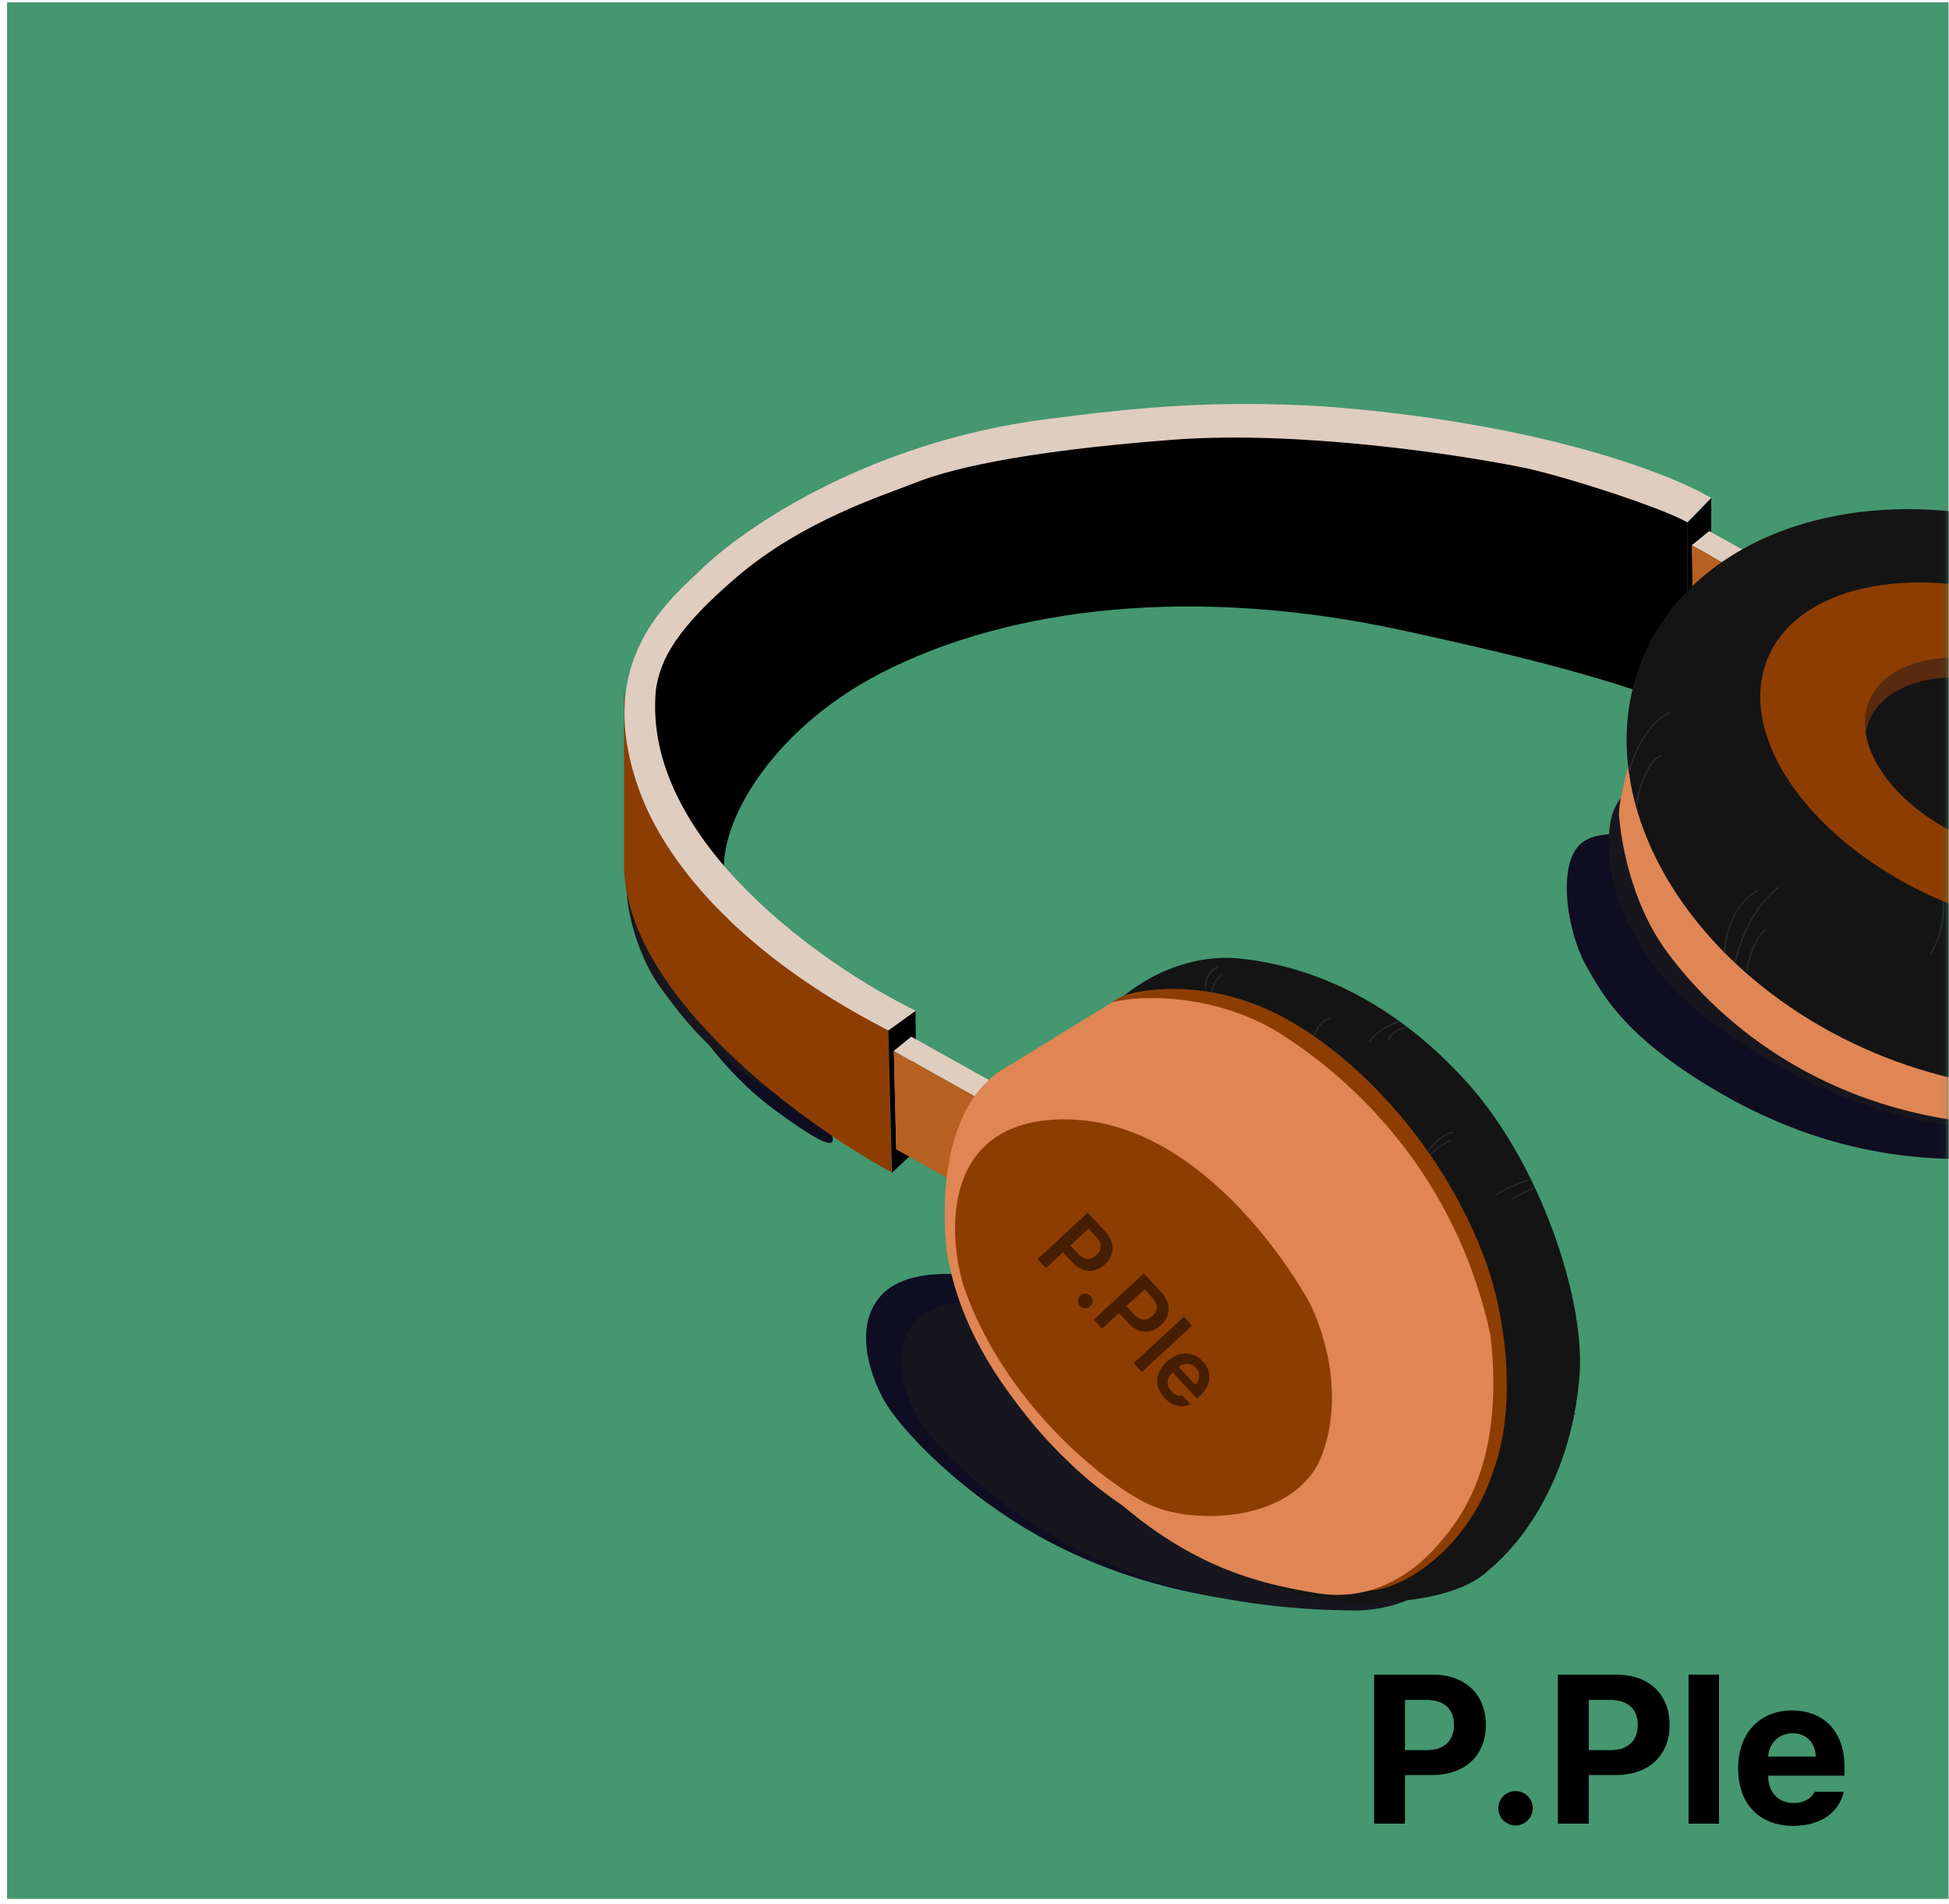 <svg width="259" height="253" viewBox="0 0 259 253" fill="none" xmlns="http://www.w3.org/2000/svg">
<rect x="0.939" y="0.311" width="258" height="252" fill="#44976F"/>
<mask id="mask0_503_16039" style="mask-type:alpha" maskUnits="userSpaceOnUse" x="0" y="0" width="259" height="253">
<rect x="0.939" y="0.311" width="258" height="252" fill="#D69F5E"/>
</mask>
<g mask="url(#mask0_503_16039)">
<path d="M140.11 205.218C154.175 212.451 168.875 213.563 178.21 213.563C185.99 213.123 188.833 209.397 188.572 207.782C188.096 204.85 189.128 203.022 185.08 198.626C181.033 194.23 157.451 179.211 146.012 174.266C134.573 169.321 122.068 167.192 117.327 171.885C114.037 175.141 114.679 180.76 117.327 185.792C119.38 189.7 128.11 199.047 140.11 205.218Z" fill="#0F0D22"/>
<path d="M226.608 144.05C244.235 154.955 258.681 153.998 264.88 153.998C275.406 153.674 278.883 148.978 278.64 147.565C278.2 145.002 279.156 143.403 275.406 139.559C271.655 135.715 249.806 122.583 239.207 118.259L239.159 118.239C228.565 113.917 214.348 108.116 209.962 112.213C206.914 115.061 208.284 123.845 210.737 128.246C213.19 132.646 216.114 137.558 226.608 144.05Z" fill="#0F0D22"/>
<path d="M91.956 135.87C89.753 132.887 87.182 126.727 87.182 121.074C87.479 113.29 89.529 118.314 91.084 118.314C92.638 118.314 96.205 124.79 97.241 130.259C98.278 135.729 122.907 162.256 102.836 147.399C97.614 143.534 94.126 138.81 91.986 135.911L91.956 135.87Z" fill="#0F0D22"/>
<path d="M135.502 172.355L141.033 164.543L144.098 166.713C145.873 167.969 146.117 169.787 145.028 171.324C143.924 172.883 142.128 173.224 140.326 171.948L138.923 170.955L137.12 173.501L135.502 172.355ZM139.848 169.649L140.992 170.459C141.952 171.139 142.803 170.932 143.356 170.14C143.911 169.367 143.812 168.511 142.856 167.826L141.712 167.016L139.848 169.649Z" fill="#AAA0E7"/>
<path d="M142.857 177.709C142.35 177.349 142.226 176.654 142.592 176.16C142.933 175.656 143.629 175.542 144.133 175.907C144.617 176.241 144.746 176.94 144.394 177.436C144.039 177.938 143.337 178.048 142.857 177.709Z" fill="#AAA0E7"/>
<path d="M145.138 179.178L150.669 171.365L153.733 173.535C155.508 174.792 155.753 176.609 154.664 178.147C153.56 179.706 151.764 180.046 149.962 178.77L148.559 177.777L146.756 180.324L145.138 179.178ZM149.484 176.471L150.627 177.281C151.588 177.961 152.439 177.754 152.991 176.963C153.547 176.189 153.448 175.334 152.492 174.648L151.348 173.839L149.484 176.471Z" fill="#AAA0E7"/>
<path d="M159.118 177.348L153.586 185.16L151.989 184.029L157.521 176.217L159.118 177.348Z" fill="#AAA0E7"/>
<path d="M157.398 188.036C155.605 186.759 155.326 184.82 156.645 182.968C157.919 181.156 159.903 180.722 161.619 181.937C163.157 183.026 163.683 184.857 162.269 186.853L161.949 187.306L157.945 184.471C157.319 185.356 157.456 186.272 158.278 186.862C158.827 187.242 159.383 187.28 159.788 187.04L161.309 188.117C160.315 189.041 158.847 189.055 157.398 188.036ZM158.656 183.468L161.148 185.233C161.647 184.517 161.519 183.657 160.803 183.158C160.073 182.633 159.166 182.817 158.656 183.468Z" fill="#AAA0E7"/>
<path d="M143.902 206.25C157.48 212.959 171.671 213.99 180.684 213.991C188.194 213.582 190.94 210.126 190.687 208.628C190.228 205.908 191.224 204.212 187.317 200.135C183.409 196.057 160.643 182.126 149.599 177.539C138.556 172.952 126.483 170.978 121.906 175.33C118.73 178.351 119.35 183.563 121.906 188.231C123.888 191.855 132.316 200.525 143.902 206.25Z" fill="#17161E"/>
<path d="M232.954 139.63C251.32 151.197 266.373 150.183 272.832 150.183C283.799 149.839 287.422 144.857 287.169 143.359C286.711 140.639 287.706 138.943 283.799 134.865C279.891 130.788 257.125 116.857 246.081 112.27L246.031 112.249C234.993 107.664 220.18 101.511 215.61 105.857C212.433 108.877 213.861 118.196 216.417 122.864C218.974 127.533 222.019 132.743 232.954 139.63Z" fill="#17161E"/>
<path d="M87.509 130.834C85.528 128.074 83.215 122.375 83.215 117.145C83.483 109.943 85.327 114.591 86.725 114.591C88.123 114.591 91.332 120.583 92.264 125.643C93.196 130.704 115.352 155.247 97.297 141.501C92.6 137.925 89.462 133.554 87.536 130.872L87.509 130.834Z" fill="#17161E"/>
<path d="M82.928 115.643C83.726 132.714 106.971 149.52 118.493 155.79L118.032 136.45C114.218 133.816 105.449 128.63 94.643 119.004C85.998 111.304 83.231 97.573 82.928 91.67V115.643Z" fill="#8D3D02"/>
<path d="M118.526 155.818L118.049 136.919L121.659 134.299L121.856 152.724L118.526 155.818Z" fill="black"/>
<path d="M119.104 152.734L118.785 139.647L121.104 137.75L121.281 150.762L119.104 152.734Z" fill="#A3A3A3"/>
<path d="M119.104 152.728L118.785 139.641L129.699 145.743L128.162 157.796L119.104 152.728Z" fill="#B66021"/>
<path d="M253.261 77.362C253.277 75.901 252.988 72.531 251.703 70.74" stroke="#29292C" stroke-width="0.2" stroke-linecap="round"/>
<path d="M254.136 77.119C254.444 75.48 254.701 71.549 253.26 68.939" stroke="#29292C" stroke-width="0.2" stroke-linecap="round"/>
<path d="M197.712 208.473C197.228 208.819 195.763 209.192 193.771 207.92" stroke="#29292C" stroke-width="0.2" stroke-linecap="round"/>
<path d="M199.048 207.332C198.584 207.582 197.401 207.839 196.379 206.865" stroke="#29292C" stroke-width="0.2" stroke-linecap="round"/>
<path d="M209.206 187.883C208.51 188.057 206.443 188.3 203.75 187.883" stroke="#29292C" stroke-width="0.2" stroke-linecap="round"/>
<path d="M209.376 186.492C208.642 186.685 206.72 186.956 204.908 186.492" stroke="#29292C" stroke-width="0.2" stroke-linecap="round"/>
<path d="M197.525 198.504C197.962 199.26 199.28 200.849 201.063 201.157" stroke="#29292C" stroke-width="0.2" stroke-linecap="round"/>
<path d="M197.943 197.619C198.2 198.234 199.12 199.518 200.75 199.734" stroke="#29292C" stroke-width="0.2" stroke-linecap="round"/>
<path d="M164.828 127.374C156.761 126.521 150.077 131.289 147.744 133.78C154.309 154.939 163.077 198.991 164.026 205.541C165.213 213.727 190.381 215.456 197.619 208.812C203.519 204.014 209.041 194.741 209.913 182.544C210.625 172.583 204.693 154.781 195.201 144.103C185.71 133.425 174.913 128.441 164.828 127.374Z" fill="#141414"/>
<path d="M150.291 132.007C146.795 132.875 146.552 135.096 145.416 136.554C156.417 161.128 176.628 210.024 180.23 211.156C184.733 212.572 194.998 206.464 198.485 195.319C201.619 186.699 200.097 174.864 197.433 167.598C192.285 153.556 181.825 141.675 171.538 135.724C161.054 129.66 151.843 131.621 150.291 132.007Z" fill="#8D3D02"/>
<path d="M147.799 133.175L132.512 142.56C132.371 155.952 134.465 185.214 143.98 195.13C155.872 207.525 166.174 210.289 175.135 211.713C184.097 213.137 189.765 206.873 191.457 204.844L191.505 204.786C193.908 201.905 200.028 194.566 198.069 177.398C193.432 156.008 179.853 143.574 170.41 137.511C162.045 132.139 151.971 132.084 147.799 133.175Z" fill="#DF8654"/>
<path d="M129.833 145.812L118.785 139.647L121.104 137.75L132.01 143.84L129.833 145.812Z" fill="#DFCDBF"/>
<path d="M224.274 94.367L224.27 69.38L227.4 66.174L227.404 91.413L224.274 94.367Z" fill="black"/>
<path d="M116.914 89.517C102.114 97.193 94.733 110.352 96.44 117.402C90.872 111.822 88.829 109.032 88.29 106.428C86.584 100.367 83.317 90.227 91.507 81.929C101.745 71.557 114.086 65.299 132.589 60.93C148.149 57.256 169.269 55.856 189.333 58.577C205.643 60.79 220.184 65.838 224.27 68.846V94.121C218.504 92.249 212.932 89.469 185.991 83.677C159.05 77.886 134.394 80.452 116.914 89.517Z" fill="black"/>
<path d="M140.608 139.873C125.405 140.736 124.851 157.954 125.856 166.64C127.579 176.188 132.307 183.224 137.737 189.765C155.006 209.665 170.9 206.43 174.493 204.554C178.296 202.567 187.515 194.13 184.974 179.93C183.022 169.018 173.664 157.413 169.611 153.297C165.489 149.109 154.714 139.073 140.608 139.873Z" fill="#DF8654"/>
<path d="M141.088 148.731C125.352 148.978 125.84 163.594 128.051 170.871C133.452 186.688 147.431 197.623 152.967 200.026C159.257 202.757 172.637 202.109 175.799 193.006C178.962 183.904 174.99 175.166 174.242 173.52C173.858 172.677 160.758 148.423 141.088 148.731Z" fill="#8D3D02"/>
<path d="M235.862 78.622L224.814 72.457L227.133 70.561L238.039 76.651L235.862 78.622Z" fill="#DFCDBF"/>
<path d="M225.133 89.94L224.814 72.457L235.728 78.559L234.191 95.009L225.133 89.94Z" fill="#B66021"/>
<path d="M121.687 134.294L118.046 136.914C97.701 126.482 88.344 114.12 85.076 105.346C78.988 89.008 87.616 80.857 92.689 76.137C98.534 70.235 115.374 58.769 138.928 55.714C151.372 54.099 161.285 53.143 175.833 53.992C204.573 56.139 222.165 62.993 227.383 66.173L224.23 69.404C220.891 67.496 208.825 63.566 202.96 62.241C194.273 60.436 172.687 57.148 155.847 58.431C134.796 60.035 125.65 62.542 121.64 64.146C117.63 65.75 106.748 69.092 97.86 76.71C89.894 83.538 87.783 87.553 87.163 91.613C85.217 111.822 110.084 128.662 121.687 134.294Z" fill="#DFCDC0"/>
<path d="M215.159 108.511C214.97 106.535 216.726 100.399 217.628 97.578L220.333 102.634L232.797 121.8C241.262 126.895 258.288 137.156 258.665 137.438C259.041 137.72 280.613 136.458 291.353 135.792C296.33 132.186 305.862 126.15 304.169 130.853C302.053 136.733 293.116 150.607 267.131 149.549C241.145 148.491 227.129 134.048 221.598 126.586C216.416 119.592 215.394 110.982 215.159 108.511Z" fill="#DF8654"/>
<ellipse cx="263.223" cy="106.248" rx="48.707" ry="36.496" transform="rotate(22.898 263.223 106.248)" fill="#141414"/>
<path d="M232.113 129.054C232.316 127.719 233.11 124.732 234.663 123.471" stroke="#29292C" stroke-width="0.2" stroke-linecap="round"/>
<ellipse cx="264.137" cy="100.172" rx="22.857" ry="13.891" transform="rotate(22.898 264.137 100.172)" fill="#592A10"/>
<ellipse cx="266.405" cy="103.321" rx="19.537" ry="11.873" transform="rotate(22.898 266.405 103.321)" fill="#141414"/>
<path fill-rule="evenodd" clip-rule="evenodd" d="M258.332 119.809C275.711 127.149 293.416 124.538 297.877 113.977C302.338 103.415 291.866 88.903 274.487 81.562C257.108 74.221 239.403 76.832 234.942 87.394C230.481 97.956 240.953 112.468 258.332 119.809ZM261.791 111.624C271.73 115.822 281.856 114.329 284.408 108.288C286.959 102.247 280.97 93.947 271.03 89.749C261.091 85.55 250.964 87.044 248.413 93.084C245.862 99.125 251.851 107.425 261.791 111.624Z" fill="#8D3D02"/>
<path d="M216.539 102.331C217.052 100.338 218.863 96.007 222 94.627" stroke="#29292C" stroke-width="0.2" stroke-linecap="round"/>
<path d="M217.482 106.962C217.725 105.181 218.708 101.376 220.699 100.406" stroke="#29292C" stroke-width="0.2" stroke-linecap="round"/>
<path d="M230.598 127.842C231.023 125.657 232.759 120.62 236.302 117.949" stroke="#29292C" stroke-width="0.2" stroke-linecap="round"/>
<path d="M229.162 126.484C229.275 124.407 230.334 119.865 233.668 118.316" stroke="#29292C" stroke-width="0.2" stroke-linecap="round"/>
<path d="M258.29 119.91C258.326 121.33 258.032 124.655 256.564 126.597" stroke="#29292C" stroke-width="0.2" stroke-linecap="round"/>
<path d="M186.84 136.547C186.23 136.633 184.915 137.078 184.537 138.168" stroke="#29292C" stroke-width="0.2" stroke-linecap="round"/>
<path d="M185.845 135.74C184.9 136.065 182.816 137.055 182.039 138.414" stroke="#29292C" stroke-width="0.2" stroke-linecap="round"/>
<path d="M203.037 156.818C202.319 157.038 200.467 157.727 198.809 158.723" stroke="#29292C" stroke-width="0.2" stroke-linecap="round"/>
<path d="M203.843 157.887C203.291 158.072 201.95 158.622 201.01 159.34" stroke="#29292C" stroke-width="0.2" stroke-linecap="round"/>
<path d="M160.18 131.471C160.104 130.763 160.352 129.157 161.944 128.396" stroke="#29292C" stroke-width="0.2" stroke-linecap="round"/>
<path d="M161.088 131.74C161.134 131.212 161.452 130.047 162.356 129.613" stroke="#29292C" stroke-width="0.2" stroke-linecap="round"/>
<path d="M174.707 137.484C174.918 136.85 175.603 135.537 176.652 135.357" stroke="#29292C" stroke-width="0.2" stroke-linecap="round"/>
<path d="M189.859 152.777C190.372 152.098 191.732 150.688 193.071 150.471" stroke="#29292C" stroke-width="0.2" stroke-linecap="round"/>
<path d="M190.219 153.323C190.701 152.84 191.866 151.82 192.662 151.604" stroke="#29292C" stroke-width="0.2" stroke-linecap="round"/>
<g opacity="0.5">
<path d="M137.889 167.282L144.551 161.129L146.863 163.632C148.273 165.159 148.096 166.832 146.822 168.018C145.543 169.19 143.858 169.221 142.438 167.684L141.248 166.396L138.994 168.479L137.889 167.282ZM142.233 165.487L143.27 166.609C144.107 167.507 144.987 167.444 145.691 166.794C146.404 166.135 146.523 165.276 145.69 164.374L144.653 163.252L142.233 165.487Z" fill="black"/>
<path d="M143.518 173.525C143.153 173.129 143.173 172.505 143.573 172.144C143.955 171.782 144.575 171.816 144.945 172.207C145.293 172.593 145.277 173.213 144.891 173.57C144.495 173.936 143.871 173.906 143.518 173.525Z" fill="black"/>
<path d="M145.343 175.352L152.005 169.198L154.316 171.701C155.727 173.229 155.55 174.901 154.275 176.087C152.997 177.26 151.311 177.291 149.892 175.754L148.702 174.466L146.448 176.548L145.343 175.352ZM149.687 173.556L150.724 174.679C151.561 175.576 152.441 175.514 153.145 174.864C153.858 174.205 153.976 173.345 153.144 172.444L152.107 171.321L149.687 173.556Z" fill="black"/>
<path d="M158.413 176.136L151.751 182.29L150.663 181.112L157.325 174.959L158.413 176.136Z" fill="black"/>
<path d="M154.735 185.723C153.346 184.219 153.495 182.368 155.059 180.923C156.605 179.495 158.52 179.465 159.838 180.891C160.968 182.115 161.177 183.883 159.425 185.502L159.056 185.842L155.835 182.354C155.001 183.159 154.958 184.128 155.664 184.883C156.135 185.402 156.675 185.543 157.114 185.419L158.177 186.569C157.116 187.156 155.806 186.883 154.735 185.723ZM156.64 181.619L158.82 183.98C159.497 183.346 159.569 182.427 158.944 181.751C158.294 181.047 157.313 181.074 156.64 181.619Z" fill="black"/>
</g>
<path d="M182.607 242.311V222.514H190.373C194.871 222.514 197.455 225.289 197.455 229.186C197.455 233.137 194.83 235.857 190.264 235.857H186.709V242.311H182.607ZM186.709 232.549H189.607C192.041 232.549 193.23 231.182 193.217 229.186C193.23 227.217 192.041 225.891 189.607 225.877H186.709V232.549ZM201.42 242.557C200.135 242.557 199.096 241.531 199.123 240.26C199.096 239.002 200.135 237.977 201.42 237.99C202.637 237.977 203.689 239.002 203.689 240.26C203.689 241.531 202.637 242.557 201.42 242.557ZM207.025 242.311V222.514H214.791C219.289 222.514 221.873 225.289 221.873 229.186C221.873 233.137 219.248 235.857 214.682 235.857H211.127V242.311H207.025ZM211.127 232.549H214.025C216.459 232.549 217.648 231.182 217.635 229.186C217.648 227.217 216.459 225.891 214.025 225.877H211.127V232.549ZM228.436 222.514V242.311H224.389V222.514H228.436ZM238.307 242.611C233.754 242.598 230.965 239.658 230.979 234.955C230.965 230.375 233.795 227.271 238.143 227.271C242.039 227.271 245.115 229.732 245.115 234.791V235.939H234.971C234.971 238.182 236.297 239.562 238.389 239.576C239.77 239.562 240.754 238.961 241.15 238.072H245.006C244.432 240.82 241.971 242.598 238.307 242.611ZM234.971 233.396H241.287C241.273 231.592 240.029 230.293 238.225 230.307C236.365 230.293 235.053 231.688 234.971 233.396Z" fill="black"/>
</g>
</svg>
